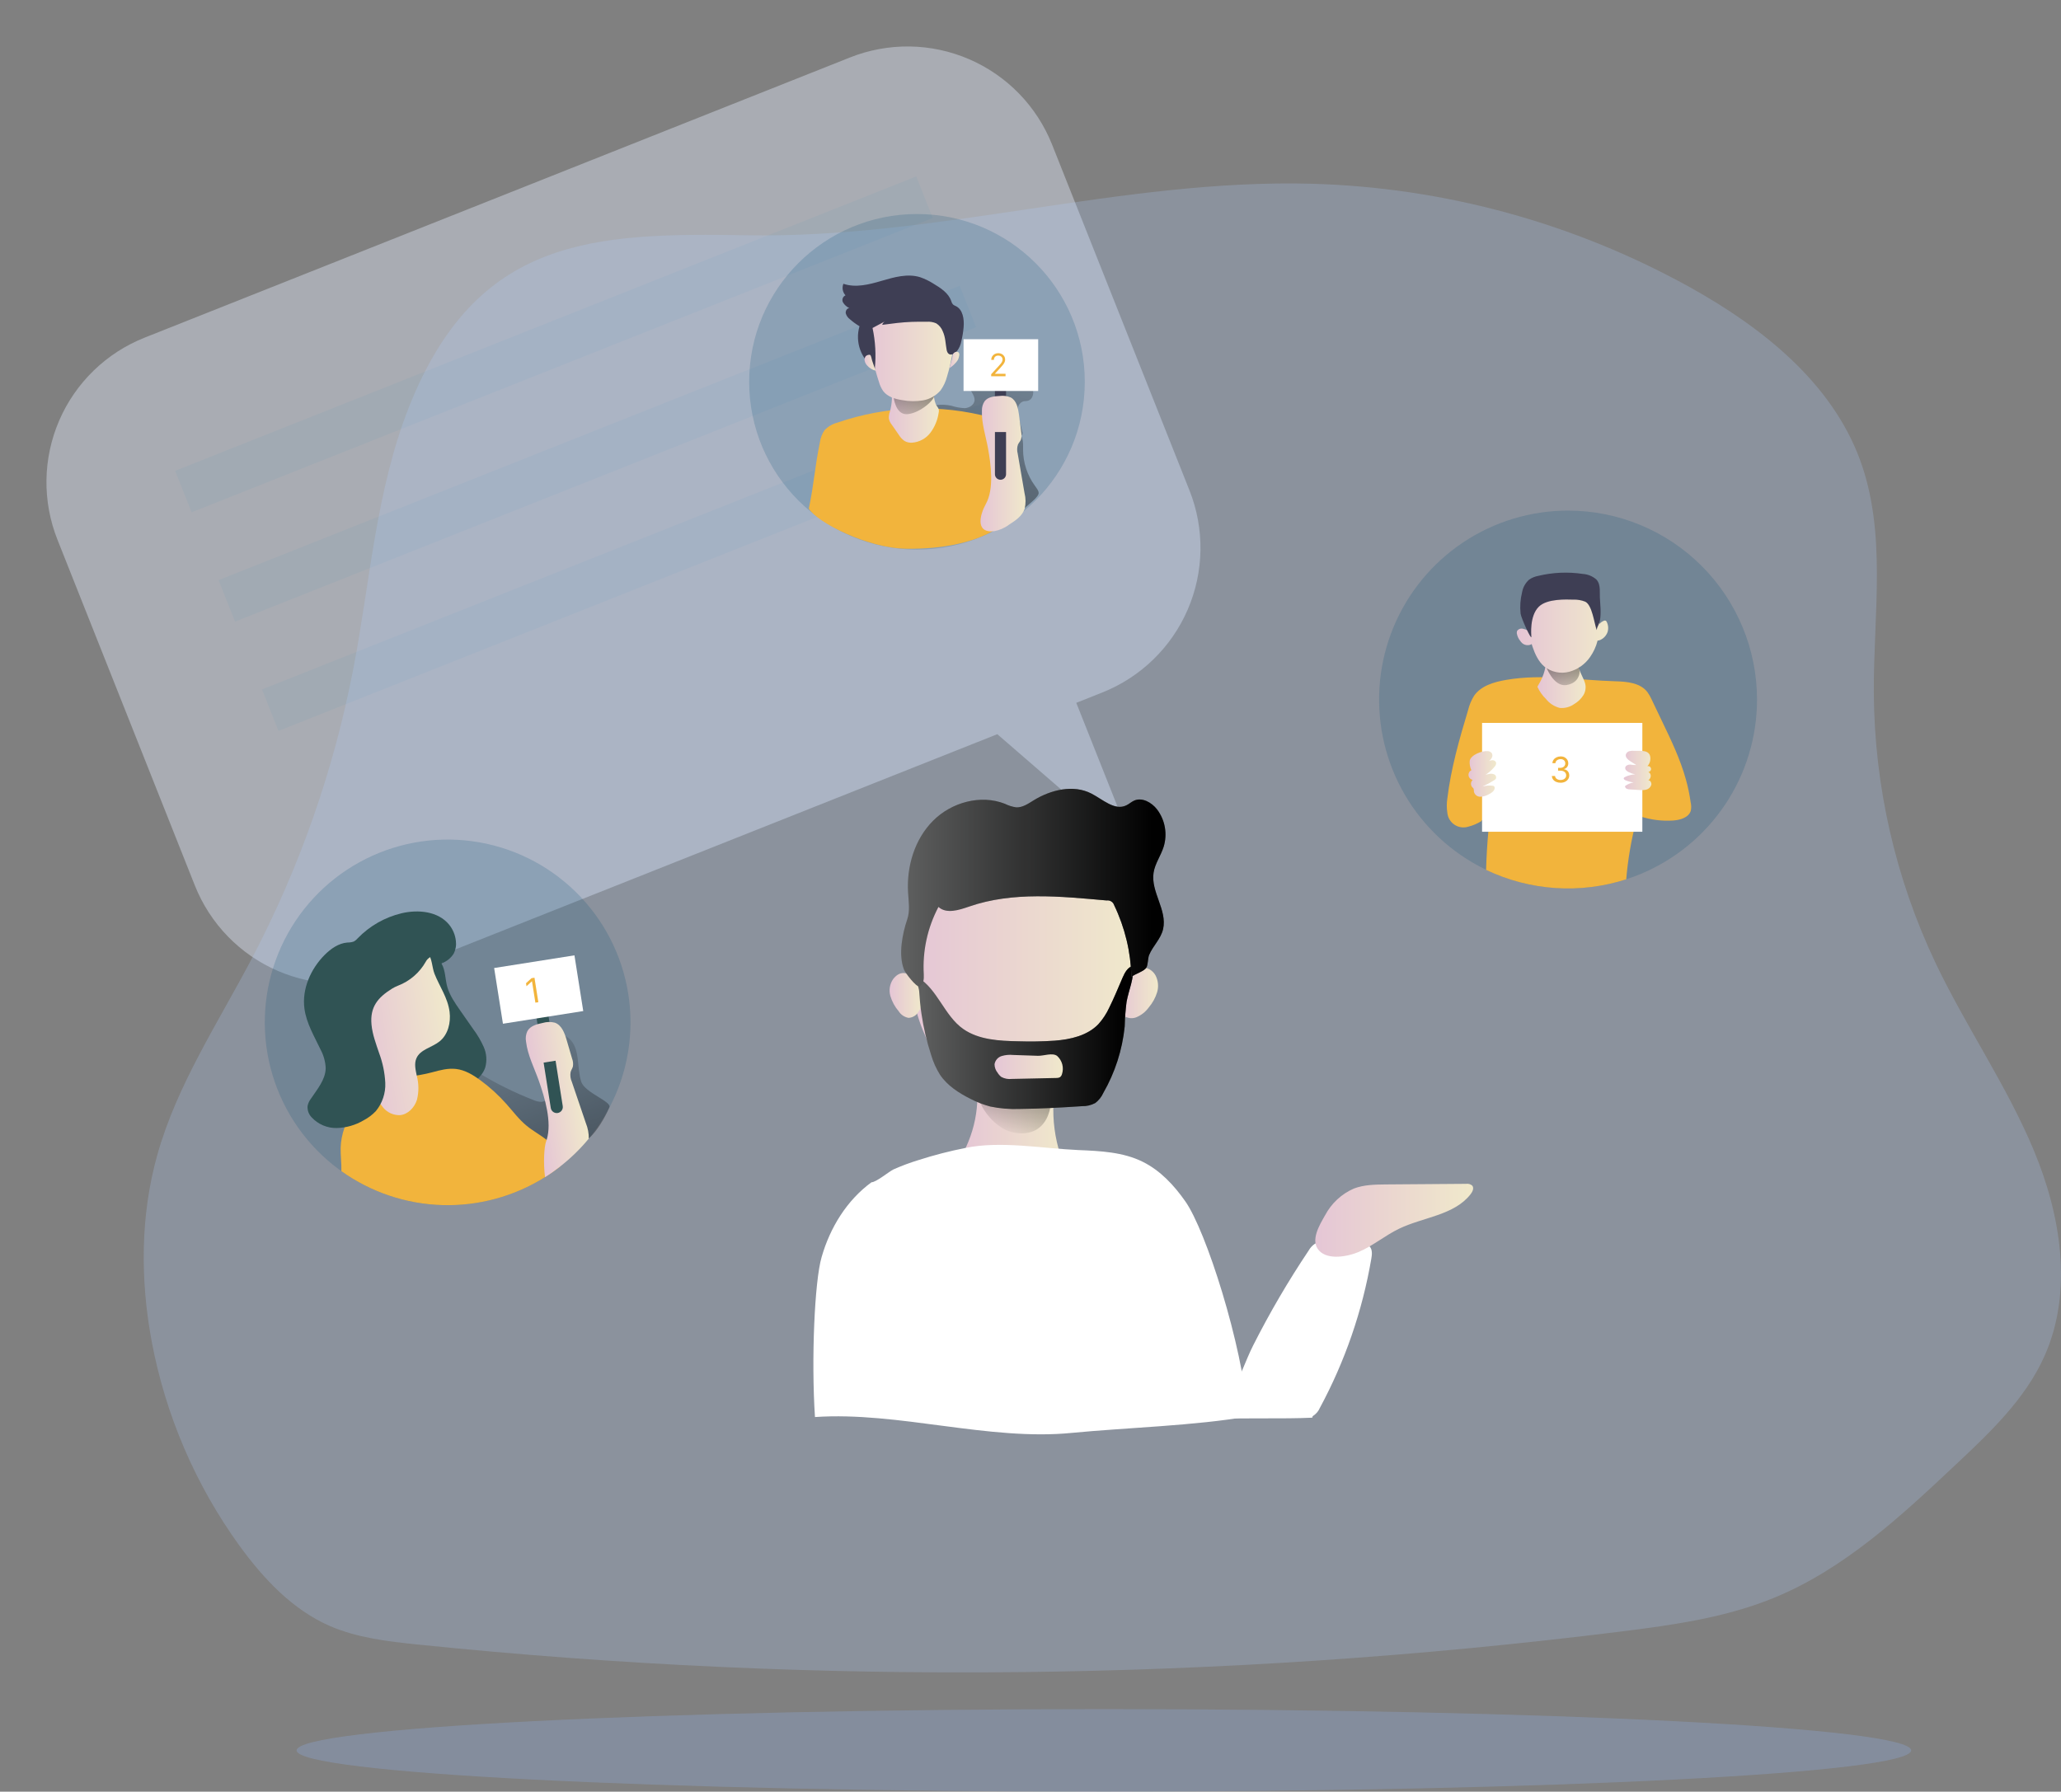 <svg width="674" height="586" viewBox="0 0 674 586" fill="none" xmlns="http://www.w3.org/2000/svg">
<rect x="0" y="0" width="674" height="586" fill="#808080" stroke="none"/>
<g opacity="0.4">
<path d="M344.065 47.303L388.993 160.398C391.461 166.612 392.681 173.251 392.583 179.937C392.485 186.623 391.07 193.224 388.42 199.363C385.77 205.502 381.936 211.058 377.138 215.715C372.339 220.371 366.67 224.037 360.455 226.502L351.971 229.872L371.727 279.603L326.146 240.132L129.813 318.127C123.601 320.594 116.964 321.814 110.281 321.717C103.597 321.62 96.999 320.207 90.861 317.559C84.724 314.912 79.168 311.081 74.511 306.287C69.854 301.492 66.187 295.827 63.719 289.615L18.791 176.521C16.32 170.309 15.097 163.671 15.192 156.987C15.288 150.302 16.7 143.702 19.348 137.564C21.995 131.426 25.827 125.869 30.624 121.213C35.421 116.556 41.088 112.891 47.302 110.427L277.944 18.802C284.157 16.33 290.796 15.106 297.482 15.201C304.168 15.295 310.769 16.706 316.91 19.353C323.05 22 328.609 25.831 333.268 30.626C337.927 35.422 341.596 41.089 344.065 47.303Z" fill="#E5EEFE"/>
<path d="M299.64 57.718L57.285 153.996L62.669 167.549L305.024 71.272L299.64 57.718Z" fill="#D2E8FF"/>
<path d="M313.843 93.47L71.488 189.748L76.872 203.301L319.227 107.024L313.843 93.47Z" fill="#D2E8FF"/>
<path d="M328.046 129.221L85.691 225.499L91.076 239.052L333.43 142.774L328.046 129.221Z" fill="#D2E8FF"/>
</g>
<path opacity="0.24" d="M133.659 133.366C122.997 160.437 121.058 190.002 115.581 218.574C109.202 251.748 97.972 283.801 82.251 313.702C71.191 334.751 57.82 354.942 51.417 377.832C45.901 397.556 45.852 418.585 49.604 438.718C54.128 462.854 63.939 485.69 78.334 505.586C86.13 516.305 95.612 526.44 107.784 531.78C116.77 535.678 126.691 536.857 136.455 537.861C267.494 551.337 399.639 549.906 530.355 533.592C547.312 531.478 564.464 529.051 580.252 522.552C603.134 513.148 621.709 495.861 639.699 478.924C650.886 468.429 662.357 457.535 668.604 443.522C678.018 422.424 673.993 397.566 665.124 376.283C656.256 355 642.895 335.794 632.965 314.94C619.852 287.299 612.962 257.118 612.782 226.526C612.655 200.907 617.119 174.323 608.231 150.293C598.934 125.171 576.47 107.25 553.081 94.192C515.025 72.994 472.413 61.297 428.867 60.095C366.847 58.477 306.493 78.045 244.513 76.954C193.758 76.057 155.634 77.606 133.659 133.366Z" fill="#B2CDFC"/>
<path opacity="0.18" d="M574.592 228.796C574.592 241.018 570.968 252.965 564.178 263.128C557.387 273.29 547.736 281.21 536.444 285.888C525.153 290.565 512.728 291.789 500.74 289.404C488.753 287.02 477.742 281.134 469.1 272.492C460.457 263.85 454.572 252.839 452.187 240.851C449.803 228.864 451.027 216.439 455.704 205.147C460.381 193.855 468.302 184.204 478.464 177.414C488.626 170.624 500.574 167 512.796 167C529.184 167.005 544.899 173.517 556.487 185.105C568.075 196.693 574.587 212.408 574.592 228.796Z" fill="#034970"/>
<path d="M552.937 265.18C552.212 267.432 549.45 268.225 547.061 268.372C543.51 268.595 539.949 268.15 536.562 267.06C536.151 266.57 535.309 267.677 535.142 268.294C533.469 274.618 532.358 281.077 531.822 287.597C516.713 292.471 500.309 291.367 485.989 284.512C486.107 280.17 486.368 275.835 486.773 271.506C486.946 270.663 486.807 269.786 486.381 269.038C485.852 268.362 484.589 267.745 484.422 268.578C483.107 269.394 481.673 270.002 480.172 270.38C479.419 270.617 478.623 270.683 477.842 270.572C477.06 270.462 476.313 270.178 475.656 269.741C474.999 269.304 474.447 268.726 474.043 268.049C473.638 267.371 473.39 266.612 473.317 265.826C473.077 264.281 473.077 262.709 473.317 261.164C474.492 251.371 477.234 241.774 480.094 232.294C480.49 230.629 481.151 229.038 482.052 227.583C484.334 224.263 488.604 223.058 492.561 222.373C504.557 220.306 516.065 222.49 528.248 222.823C532.067 222.931 536.405 223.313 538.736 226.349C539.26 227.079 539.71 227.86 540.078 228.68C541.253 231.158 542.438 233.576 543.613 236.074C546.551 242.175 549.489 248.315 551.301 254.828C552.001 257.316 552.531 259.848 552.888 262.408C553.11 263.317 553.126 264.264 552.937 265.18Z" fill="#F2B43C"/>
<path d="M537.09 236.443H484.676V272.042H537.09V236.443Z" fill="white"/>
<path d="M486.499 245.669C486.99 245.683 487.455 245.891 487.792 246.247C487.947 246.474 488.037 246.739 488.053 247.013C488.068 247.288 488.009 247.561 487.88 247.804C487.614 248.288 487.247 248.709 486.803 249.038C485.788 249.886 484.685 250.621 483.512 251.232C484.481 250.296 485.605 249.534 486.832 248.979C487.254 248.755 487.725 248.64 488.203 248.646C488.443 248.655 488.675 248.738 488.866 248.884C489.057 249.029 489.198 249.23 489.271 249.459C489.285 249.702 489.248 249.944 489.16 250.171C489.072 250.398 488.936 250.602 488.761 250.771C487.426 252.4 485.716 253.681 483.777 254.503C484.769 253.744 485.945 253.261 487.185 253.102C487.703 253.006 488.238 253.078 488.712 253.308C488.943 253.431 489.121 253.635 489.213 253.88C489.305 254.125 489.305 254.395 489.212 254.64C489.063 254.873 488.858 255.065 488.614 255.198C487.384 255.972 486.105 256.666 484.785 257.274C485.864 256.95 486.997 256.854 488.115 256.99C488.287 256.996 488.453 257.05 488.595 257.147C488.673 257.226 488.733 257.321 488.768 257.426C488.804 257.532 488.815 257.644 488.801 257.754C488.732 258.733 487.723 259.37 486.842 259.811C485.997 260.298 485.045 260.567 484.07 260.594C483.585 260.593 483.115 260.425 482.738 260.118C482.362 259.812 482.103 259.385 482.004 258.91C482.028 258.579 481.988 258.246 481.886 257.93C481.77 257.757 481.628 257.601 481.465 257.47C481.17 257.131 481.02 256.689 481.048 256.24C481.075 255.791 481.278 255.371 481.612 255.071C481.265 255.006 480.948 254.833 480.704 254.578C480.46 254.323 480.303 253.997 480.254 253.648C480.206 253.298 480.268 252.942 480.433 252.63C480.597 252.317 480.856 252.065 481.172 251.907C480.721 250.942 480.535 249.874 480.633 248.813C481.005 246.864 484.746 245.493 486.499 245.669Z" fill="url(#paint0_linear_551_9091)"/>
<path d="M534.436 245.563C533.894 245.512 533.348 245.555 532.82 245.69C532.557 245.76 532.316 245.896 532.119 246.084C531.922 246.272 531.776 246.507 531.694 246.767C531.479 247.747 532.419 248.501 533.241 249.03L535.122 250.224C534.433 250.236 533.744 250.183 533.065 250.068C532.38 250.068 531.567 250.411 531.488 251.096C531.41 251.782 532.047 252.242 532.624 252.536C533.298 252.872 534.012 253.119 534.75 253.27C533.585 253.327 532.445 253.623 531.4 254.142C531.243 254.198 531.11 254.309 531.028 254.455C530.891 254.788 531.283 255.082 531.616 255.219C532.454 255.561 533.333 255.795 534.231 255.914C533.212 256.083 532.248 256.492 531.42 257.109C531.423 257.297 531.48 257.48 531.584 257.636C531.688 257.792 531.835 257.915 532.007 257.991C532.353 258.127 532.722 258.197 533.095 258.196L536.033 258.382C536.814 258.476 537.605 258.436 538.373 258.265C538.756 258.168 539.109 257.976 539.397 257.705C539.685 257.434 539.899 257.094 540.018 256.717C540.175 256.032 539.705 255.17 539.039 255.209C539.267 255.053 539.457 254.848 539.595 254.609C539.734 254.37 539.819 254.104 539.842 253.828C539.856 253.55 539.786 253.275 539.644 253.036C539.501 252.797 539.29 252.606 539.039 252.487C539.172 252.476 539.3 252.438 539.418 252.376C539.535 252.314 539.639 252.228 539.722 252.125C539.806 252.021 539.867 251.902 539.903 251.774C539.939 251.646 539.948 251.512 539.93 251.38C539.907 251.248 539.857 251.122 539.784 251.01C539.71 250.899 539.615 250.803 539.503 250.73C539.391 250.656 539.265 250.606 539.133 250.584C539.001 250.561 538.866 250.565 538.735 250.597C539.356 249.951 539.706 249.093 539.715 248.197C539.813 245.063 536.542 245.631 534.436 245.563Z" fill="url(#paint1_linear_551_9091)"/>
<path d="M502.795 224.683C503.466 226.148 504.402 227.476 505.556 228.6C506.693 230.045 508.272 231.077 510.052 231.538C511.747 231.704 513.446 231.248 514.831 230.256C516.017 229.558 517.023 228.592 517.769 227.435C518.131 226.858 518.372 226.212 518.476 225.539C518.58 224.865 518.546 224.178 518.376 223.518C517.779 221.491 516.319 219.493 516.123 217.397C515.928 215.301 516.476 213.078 514.625 212.06C513.635 211.578 512.521 211.411 511.432 211.58C509.229 211.834 505.635 212.373 505.674 214.596C505.791 221.02 502.638 224.311 502.795 224.683Z" fill="url(#paint2_linear_551_9091)"/>
<path d="M505.578 217.974C505.578 217.974 508.007 224.751 512.296 224.055C516.586 223.36 516.586 219.766 516.586 219.766L516.126 215.849L505.578 217.974Z" fill="url(#paint3_linear_551_9091)"/>
<path d="M525.716 206.722C525.515 207.282 525.206 207.797 524.806 208.238C524.406 208.678 523.923 209.035 523.385 209.288C523.093 209.427 522.777 209.507 522.454 209.523C521.972 211.443 521.142 213.259 520.006 214.88C518.37 217.26 515.94 218.978 513.151 219.728C511.763 220.088 510.311 220.122 508.908 219.828C507.504 219.534 506.188 218.92 505.061 218.034C503.103 216.378 501.967 213.901 501.144 211.443C501.056 211.178 500.978 210.904 500.889 210.64C500.767 210.746 500.623 210.826 500.468 210.875C500.004 211.031 499.505 211.061 499.025 210.961C498.545 210.861 498.1 210.635 497.736 210.307C497.517 210.092 497.32 209.856 497.148 209.601C496.578 208.904 496.197 208.07 496.042 207.183C496.005 206.898 496.039 206.609 496.14 206.34C496.364 206.026 496.683 205.793 497.05 205.675C497.417 205.557 497.812 205.56 498.177 205.684C498.692 205.779 499.186 205.965 499.636 206.233C499.135 204.242 498.852 202.203 498.794 200.151C498.794 197.389 502.466 194.118 504.67 192.923C507.1 191.806 509.815 191.464 512.446 191.944C513.921 192.085 515.353 192.521 516.657 193.227C518.39 194.433 519.807 196.039 520.79 197.908C521.596 199.121 522.232 200.439 522.68 201.826C522.892 202.562 523.014 203.322 523.042 204.088C523.45 203.604 523.977 203.233 524.57 203.011C524.746 202.939 524.943 202.939 525.118 203.011C525.259 203.095 525.369 203.222 525.432 203.373C525.953 204.411 526.055 205.611 525.716 206.722Z" fill="url(#paint4_linear_551_9091)"/>
<path d="M497.749 193.777C498.019 192.152 498.838 190.668 500.07 189.575C500.954 188.969 501.955 188.555 503.008 188.361C507.792 187.206 512.753 186.987 517.62 187.715C519.251 187.818 520.803 188.454 522.037 189.526C523.663 191.24 523.016 193.924 523.251 196.284C523.976 204.784 522.399 203.883 522.154 206.077C521.332 203.707 520.666 197.88 518.413 196.793C517.169 196.298 515.834 196.071 514.496 196.127C512.312 196.078 505.946 195.745 503.224 198.448C500.119 201.533 500.785 207.742 500.795 208.3C500.795 209.485 497.426 202.101 497.269 200.671C497.027 198.363 497.189 196.029 497.749 193.777Z" fill="#3E3E54"/>
<path d="M510.353 256.012C509.812 256.012 509.331 255.919 508.908 255.734C508.488 255.548 508.153 255.29 507.905 254.96C507.659 254.627 507.526 254.241 507.504 253.802H508.535C508.557 254.072 508.65 254.305 508.814 254.502C508.977 254.695 509.192 254.845 509.456 254.952C509.721 255.058 510.014 255.112 510.336 255.112C510.697 255.112 511.016 255.049 511.294 254.923C511.573 254.798 511.791 254.623 511.949 254.399C512.107 254.176 512.187 253.916 512.187 253.622C512.187 253.313 512.11 253.042 511.957 252.807C511.804 252.57 511.581 252.384 511.286 252.25C510.991 252.117 510.631 252.05 510.205 252.05H509.534V251.149H510.205C510.538 251.149 510.83 251.089 511.081 250.969C511.335 250.849 511.533 250.68 511.675 250.462C511.819 250.243 511.892 249.987 511.892 249.692C511.892 249.408 511.829 249.161 511.703 248.951C511.578 248.741 511.401 248.577 511.171 248.46C510.945 248.343 510.677 248.284 510.369 248.284C510.08 248.284 509.807 248.337 509.55 248.444C509.297 248.547 509.089 248.699 508.928 248.898C508.767 249.094 508.68 249.332 508.666 249.61H507.684C507.7 249.171 507.833 248.786 508.081 248.456C508.329 248.123 508.654 247.864 509.055 247.678C509.459 247.493 509.902 247.4 510.385 247.4C510.904 247.4 511.349 247.505 511.72 247.715C512.091 247.922 512.376 248.197 512.575 248.538C512.775 248.879 512.874 249.247 512.874 249.643C512.874 250.115 512.75 250.517 512.502 250.85C512.256 251.183 511.922 251.414 511.499 251.542V251.608C512.028 251.695 512.442 251.92 512.739 252.283C513.037 252.643 513.185 253.089 513.185 253.622C513.185 254.077 513.061 254.487 512.813 254.85C512.567 255.21 512.232 255.494 511.806 255.701C511.38 255.908 510.896 256.012 510.353 256.012Z" fill="#F2B43C"/>
<path opacity="0.18" d="M299.877 179.753C330.184 179.753 354.753 155.184 354.753 124.877C354.753 94.569 330.184 70 299.877 70C269.569 70 245 94.569 245 124.877C245 155.184 269.569 179.753 299.877 179.753Z" fill="#034970"/>
<path d="M334.569 147.046C334.569 145.237 334.734 143.167 333.43 141.915C333.16 142.254 333.873 142.654 334.178 142.341C334.298 142.159 334.371 141.95 334.39 141.733C334.41 141.516 334.376 141.298 334.291 141.097L333.186 136.592C332.879 135.62 332.764 134.598 332.847 133.583C332.894 133.077 333.082 132.594 333.389 132.19C333.697 131.786 334.111 131.476 334.586 131.296C335.065 131.165 335.569 131.217 336.056 131.104C337.943 130.669 338.43 127.913 337.291 126.338C336.152 124.764 334.099 124.173 332.177 123.886C327.044 123.13 321.802 123.817 317.036 125.869C316.897 127.686 318.897 129.182 318.697 131C318.541 132.478 316.958 133.426 315.462 133.496C313.984 133.424 312.522 133.158 311.114 132.704C307.952 132.022 304.652 132.414 301.738 133.818C301.973 136.009 303.556 137.81 305.217 139.218C306.878 140.627 308.826 141.828 310.131 143.619C312.992 147.507 312.74 153.699 316.862 156.151C319.471 157.691 323.254 157.195 325.202 159.534C326.168 160.682 326.429 162.274 327.316 163.483C328.103 164.463 329.245 165.093 330.494 165.236C331.743 165.379 332.998 165.024 333.986 164.248C333.925 164.7 333.758 165.131 333.5 165.507C333.242 165.883 332.899 166.194 332.499 166.414L333.291 167.509C333.438 167.718 337.822 163.822 338.213 163.422C340.248 161.361 340.013 161.056 338.396 158.813C335.915 155.39 334.576 151.273 334.569 147.046Z" fill="url(#paint5_linear_551_9091)"/>
<path d="M264.504 166.371C266.243 158.083 266.4 153.091 268.104 144.803C268.285 143.33 268.816 141.923 269.652 140.698C270.798 139.499 272.256 138.643 273.862 138.228C290.048 132.65 307.537 132.065 324.059 136.55C325.164 136.767 326.198 137.254 327.069 137.967C328.121 138.985 328.434 140.576 328.669 141.994C330.009 150.28 330.73 158.655 330.826 167.049C330.888 167.753 330.784 168.463 330.521 169.119C330.199 169.754 321.824 179.781 296.378 179.477C283.559 179.32 267.191 170.78 264.504 166.371Z" fill="#F2B43C"/>
<path d="M291.005 134.706C290.75 135.405 290.638 136.147 290.675 136.889C290.834 137.658 291.181 138.375 291.684 138.977L293.936 142.221C294.414 143.022 295.058 143.713 295.824 144.247C296.58 144.663 297.441 144.851 298.302 144.786C299.477 144.694 300.619 144.353 301.652 143.787C302.685 143.22 303.585 142.44 304.294 141.499C305.7 139.6 306.615 137.383 306.956 135.046C307.068 134.615 307.068 134.163 306.956 133.732C306.806 133.423 306.622 133.131 306.408 132.863C304.92 130.654 305.825 127.158 303.738 125.514C303.013 125.023 302.186 124.705 301.32 124.583C299.531 124.113 297.67 123.977 295.832 124.183C294.093 124.47 291.693 125.575 291.432 127.523C291.319 128.393 291.719 129.567 291.675 130.506C291.609 131.927 291.385 133.336 291.005 134.706Z" fill="url(#paint6_linear_551_9091)"/>
<path d="M292.23 129.845C292.23 129.845 292.778 135.472 296.414 135.472C300.049 135.472 305.337 131.349 305.537 129.384C305.737 127.418 292.23 129.845 292.23 129.845Z" fill="url(#paint7_linear_551_9091)"/>
<path d="M287.454 124.972C287.746 126.018 288.207 127.008 288.82 127.903C290.246 129.791 292.724 130.512 295.064 130.878C297.297 131.304 299.588 131.33 301.83 130.956C304.086 130.566 306.133 129.396 307.614 127.651C308.586 126.287 309.297 124.753 309.71 123.129C310.57 120.319 311.207 117.446 311.614 114.536C312.081 112.157 311.976 109.701 311.31 107.37C309.814 103.091 305.144 100.578 300.63 100.265C296.116 99.952 291.681 101.421 287.411 102.943C285.889 103.491 283.828 104.213 283.636 106.092C283.48 107.692 284.167 109.883 284.375 111.51C284.974 116.085 286.005 120.592 287.454 124.972Z" fill="url(#paint8_linear_551_9091)"/>
<path d="M312.983 114.807C313.692 113.864 314.172 112.768 314.383 111.607C314.749 110.089 314.999 108.545 315.131 106.989C315.348 104.38 314.896 101.188 312.522 100.083C312.207 99.966 311.913 99.799 311.652 99.588C311.389 99.285 311.201 98.924 311.104 98.535C310.234 95.865 307.625 94.187 305.208 92.743C303.845 91.876 302.386 91.173 300.859 90.647C296.78 89.412 292.415 90.647 288.336 91.847C284.257 93.047 279.839 94.204 275.812 92.813C275.555 93.443 275.484 94.134 275.605 94.804C275.727 95.474 276.037 96.096 276.499 96.596C276.286 96.688 276.094 96.823 275.936 96.993C275.778 97.162 275.657 97.363 275.581 97.583C275.504 97.802 275.475 98.035 275.494 98.266C275.513 98.498 275.58 98.723 275.69 98.927C276.184 99.734 276.903 100.378 277.76 100.779C276.96 100.779 276.438 101.744 276.595 102.518C276.827 103.294 277.31 103.97 277.969 104.44C278.937 105.286 279.979 106.042 281.083 106.702C280.332 109.235 280.415 111.942 281.318 114.425C282.221 116.908 283.898 119.036 286.101 120.495C286.528 116.076 286.273 111.617 285.344 107.276L289.536 105.032C289.287 105.15 289.066 105.32 288.888 105.53C288.709 105.739 288.578 105.985 288.501 106.249C291.727 105.823 294.963 105.38 298.215 105.275C299.833 105.214 301.459 105.223 303.077 105.232C304.14 105.155 305.205 105.337 306.182 105.762C307.156 106.378 307.904 107.294 308.312 108.371C309.243 110.433 309.182 112.363 309.582 114.459C309.982 116.529 311.722 116.286 312.983 114.807Z" fill="#3E3E54"/>
<path d="M283.086 116.528C282.928 116.749 282.819 117.002 282.766 117.269C282.714 117.536 282.719 117.811 282.782 118.076C282.911 118.603 283.168 119.09 283.53 119.494C284.26 120.355 285.243 120.964 286.339 121.233L285.2 117.911C285.069 117.511 284.913 116.398 284.608 116.128C284.304 115.858 283.365 116.171 283.086 116.528Z" fill="url(#paint9_linear_551_9091)"/>
<path d="M312.175 115.278C312.367 115.132 312.6 115.053 312.841 115.053C313.081 115.053 313.315 115.132 313.506 115.278C313.616 115.439 313.687 115.623 313.714 115.816C313.741 116.009 313.724 116.206 313.663 116.391C313.598 116.828 313.469 117.253 313.28 117.652C312.997 118.145 312.643 118.594 312.228 118.983C311.723 119.536 311.137 120.008 310.488 120.383L311.358 117.348C311.593 116.478 311.393 115.747 312.175 115.278Z" fill="url(#paint10_linear_551_9091)"/>
<path d="M329.003 122.678H325.359V138.28H329.003V122.678Z" fill="#3E3E54"/>
<path d="M323.089 146.56C322.332 142.464 320.958 138.428 321.114 134.271C321.086 133.197 321.39 132.14 321.984 131.245C323.071 129.801 325.124 129.592 326.924 129.505C328.142 129.345 329.382 129.51 330.516 129.984C332.455 131.001 332.951 133.506 333.238 135.68L333.977 141.437C334.141 142.22 334.102 143.031 333.864 143.794C333.629 144.368 333.16 144.829 332.899 145.394C332.578 146.344 332.547 147.367 332.812 148.334L335.038 161.24C335.472 162.93 335.49 164.699 335.09 166.397C334.316 168.763 332.072 170.267 329.968 171.615C328.509 172.706 326.814 173.439 325.019 173.755C318.601 174.39 320.671 167.893 322.41 164.806C325.15 159.822 324.063 151.917 323.089 146.56Z" fill="url(#paint11_linear_551_9091)"/>
<path d="M325.359 141.313H329.003V155.098C329.003 155.58 328.812 156.042 328.471 156.383C328.13 156.724 327.668 156.915 327.186 156.915C326.704 156.915 326.241 156.724 325.9 156.383C325.56 156.042 325.368 155.58 325.368 155.098V141.313H325.359Z" fill="#3E3E54"/>
<path d="M339.509 110.946H315.105V127.879H339.509V110.946Z" fill="white"/>
<path d="M324.142 123.06V122.405L326.599 119.715C326.887 119.4 327.125 119.126 327.311 118.894C327.498 118.659 327.636 118.438 327.726 118.232C327.818 118.024 327.864 117.806 327.864 117.578C327.864 117.316 327.801 117.09 327.675 116.898C327.551 116.707 327.382 116.559 327.166 116.455C326.95 116.351 326.708 116.298 326.439 116.298C326.153 116.298 325.903 116.358 325.69 116.477C325.479 116.593 325.316 116.756 325.2 116.967C325.086 117.178 325.029 117.425 325.029 117.709H324.171C324.171 117.273 324.271 116.89 324.473 116.56C324.674 116.231 324.947 115.974 325.294 115.79C325.643 115.605 326.034 115.513 326.468 115.513C326.904 115.513 327.291 115.605 327.628 115.79C327.965 115.974 328.229 116.222 328.42 116.535C328.612 116.847 328.707 117.195 328.707 117.578C328.707 117.852 328.658 118.12 328.558 118.381C328.461 118.641 328.292 118.93 328.049 119.25C327.809 119.568 327.476 119.955 327.05 120.413L325.378 122.202V122.26H328.838V123.06H324.142Z" fill="#F2B43C"/>
<path opacity="0.18" d="M205.455 325.052C207.121 335.589 205.937 346.38 202.025 356.305C198.114 366.231 191.617 374.928 183.21 381.495C181.608 382.757 179.939 383.933 178.212 385.018C167.325 391.862 154.521 395.013 141.701 394.004C128.881 392.995 116.728 387.881 107.045 379.419C97.361 370.958 90.663 359.6 87.945 347.031C85.227 334.462 86.633 321.352 91.955 309.645C97.276 297.938 106.23 288.259 117.488 282.043C128.745 275.827 141.707 273.406 154.449 275.139C167.191 276.872 179.035 282.666 188.224 291.662C197.413 300.659 203.457 312.377 205.459 325.08L205.455 325.052Z" fill="#034970"/>
<path d="M156.583 350.942C162.256 354.4 168.221 357.355 174.409 359.772C175.253 360.169 176.173 360.377 177.105 360.383C177.91 360.275 178.672 359.954 179.311 359.454C179.95 358.953 180.444 358.291 180.742 357.535C181.311 356.014 181.599 354.402 181.593 352.777L182.268 341.256C182.213 340.512 182.439 339.775 182.901 339.189C183.732 338.377 185.203 338.826 186.09 339.645C189.836 342.958 188.532 349.034 190.08 353.797C191.27 357.446 200.103 360.234 199.28 362.186C197.837 365.561 195.236 369.99 192.492 372.419C188.603 375.853 180.162 380.294 174.97 380.337C169.557 380.376 164.754 376.75 161.407 372.502C157.592 367.647 155.122 361.874 154.246 355.762" fill="url(#paint12_linear_551_9091)"/>
<path d="M178.519 326.875L174.598 327.494L177.249 344.284L181.17 343.665L178.519 326.875Z" fill="#305354"/>
<path d="M158.689 349.134C157.682 352.171 154.829 354.271 151.968 355.778C149.234 357.169 146.229 358.373 143.169 358.127C141.684 357.97 140.253 357.483 138.981 356.701C137.709 355.919 136.628 354.862 135.818 353.609C134.82 351.831 134.112 349.906 133.718 347.906C132.473 342.875 131.372 337.725 131.821 332.551C132.394 327.68 133.904 322.966 136.268 318.669L136.581 318.044C137.689 317.466 136.507 310.036 137.766 309.627C139.187 309.153 147.496 310.133 144.398 315.179C145.7 317.352 145.575 320.327 146.263 322.741C147.063 325.559 148.765 328.015 150.439 330.417L154.728 336.56C156.107 338.388 157.272 340.366 158.201 342.458C159.13 344.56 159.303 346.919 158.689 349.134Z" fill="#305354"/>
<path d="M183.305 380.357C183.316 380.738 183.286 381.119 183.216 381.493C181.614 382.755 179.945 383.931 178.218 385.016C168.176 391.321 156.486 394.501 144.634 394.152C132.781 393.803 121.299 389.942 111.644 383.057C111.714 380.523 111.351 377.981 111.398 375.422C111.673 366.467 117.795 358.22 125.897 354.428C130.722 352.179 136.218 352.117 141.349 350.712C143.914 350.01 146.546 349.306 149.178 349.63C152.111 349.982 154.693 351.569 157.055 353.288C160.178 355.576 163.047 358.191 165.615 361.087C167.76 363.492 169.7 366.121 172.192 368.174C174.245 369.874 176.633 371.147 178.733 372.781L179.183 373.142C181.417 374.957 183.305 377.499 183.305 380.357Z" fill="#F2B43C"/>
<path d="M147.024 330.934C147.479 334.479 146.51 338.431 143.704 340.648C141.223 342.613 137.4 343.246 136.171 346.154C135.412 347.914 135.902 349.919 136.284 351.796C136.978 354.385 137.002 357.108 136.354 359.708C135.556 362.252 133.403 364.529 130.74 364.739C129.704 364.758 128.676 364.545 127.733 364.114C126.79 363.684 125.956 363.047 125.292 362.251C123.975 360.655 122.948 358.839 122.258 356.888C118.969 348.814 116.851 340.31 115.969 331.636C115.671 328.652 115.529 325.566 116.485 322.749C117.352 320.568 118.613 318.564 120.204 316.838C124.255 312.121 134.039 304.764 139.786 311.521C141.352 313.355 141.238 316.279 142.082 318.468C143.746 322.685 146.43 326.318 147.024 330.934Z" fill="url(#paint13_linear_551_9091)"/>
<path d="M139.246 314.534C137.215 318.142 133.986 320.926 130.118 322.402C129.454 322.662 128.814 322.981 128.207 323.356C123.568 326.237 120.943 329.357 121.493 335.15C121.8 338.373 122.975 341.439 124.007 344.509C125.162 347.615 125.833 350.88 125.996 354.19C126.138 357.532 125.044 360.81 122.921 363.395C121.762 364.626 120.403 365.651 118.901 366.428C116.242 367.998 113.225 368.864 110.138 368.944C108.597 368.975 107.067 368.68 105.649 368.077C104.231 367.474 102.957 366.578 101.912 365.446C101.435 364.956 101.071 364.368 100.843 363.723C100.616 363.079 100.53 362.393 100.593 361.712C100.766 360.866 101.129 360.071 101.655 359.386C103.75 356.254 106.427 353.155 106.513 349.391C106.425 347.272 105.858 345.2 104.856 343.331C102.795 338.966 100.19 334.677 99.558 329.884C98.699 323.468 101.598 316.92 106.167 312.323C108.206 310.293 110.708 308.517 113.567 308.277C114.302 308.29 115.034 308.175 115.729 307.935C116.206 307.662 116.63 307.306 116.982 306.884C120.89 302.84 125.874 299.999 131.345 298.698C136.792 297.415 143.273 298.061 146.833 302.382C148.099 303.921 148.883 305.799 149.086 307.781C149.269 309.197 149.018 310.635 148.365 311.905C147.457 313.362 146.085 314.471 144.469 315.052L144.733 314.109C144.656 313.647 144.421 313.225 144.068 312.917C143.715 312.608 143.265 312.432 142.797 312.42C141.849 312.418 140.932 312.757 140.214 313.374C139.811 313.687 139.481 314.082 139.246 314.534Z" fill="#305354"/>
<path d="M192.55 372.423C189.786 375.776 186.663 378.816 183.238 381.491C181.636 382.752 179.967 383.928 178.24 385.014C177.623 380.315 177.955 375.063 178.598 373.302L178.781 372.765C180.568 367.006 178.144 359.004 176.241 353.578C174.732 349.308 172.567 345.189 172.029 340.689C171.815 339.538 171.963 338.349 172.45 337.284C173.375 335.546 175.539 334.974 177.471 334.573C178.755 334.193 180.117 334.16 181.418 334.478C183.679 335.252 184.637 337.854 185.307 340.156C185.894 342.174 186.491 344.19 187.078 346.208C187.395 347.023 187.495 347.906 187.367 348.771C187.203 349.43 186.774 349.997 186.6 350.657C186.412 351.733 186.553 352.841 187.006 353.835C188.529 358.334 190.058 362.837 191.595 367.346C192.249 368.958 192.574 370.684 192.55 372.423Z" fill="url(#paint14_linear_551_9091)"/>
<path d="M177.766 347.548L181.687 346.929L184.029 361.763C184.07 362.02 184.059 362.282 183.999 362.535C183.938 362.788 183.828 363.026 183.675 363.237C183.522 363.447 183.329 363.625 183.107 363.761C182.885 363.897 182.639 363.987 182.382 364.028C181.863 364.11 181.333 363.982 180.908 363.673C180.484 363.364 180.199 362.899 180.117 362.381L177.775 347.546L177.766 347.548Z" fill="#305354"/>
<path d="M187.859 312.464L161.598 316.61L164.475 334.833L190.737 330.686L187.859 312.464Z" fill="white"/>
<path d="M174.788 319.778L176.053 327.789L175.083 327.942L173.978 320.948L173.931 320.956L172.18 322.563L172.025 321.577L173.818 319.931L174.788 319.778Z" fill="#F2B43C"/>
<path d="M316.692 373.387C315.675 375.867 314.374 378.346 314.423 381.073C314.625 383.893 315.856 386.54 317.882 388.511C319.867 390.679 322.327 392.358 325.069 393.418C327.811 394.478 330.76 394.89 333.687 394.623C336.609 394.291 339.389 393.18 341.735 391.407C344.081 389.635 345.908 387.264 347.026 384.544C347.417 383.591 347.627 382.574 347.646 381.544C347.545 380.223 347.248 378.923 346.766 377.689C344.983 372.166 344.222 366.365 344.522 360.569C344.72 356.962 345.043 352.648 342.179 350.441C341.298 349.825 340.31 349.38 339.266 349.127C334.209 347.689 328.852 347.689 323.795 349.127C318.068 350.751 319.667 353.826 319.642 358.66C319.605 363.712 318.604 368.711 316.692 373.387Z" fill="url(#paint15_linear_551_9091)"/>
<path d="M329.218 369.718C332.937 371.242 337.512 371.106 340.375 368.391C343.239 365.676 343.735 361.623 344.094 357.805L344.627 352.561C344.703 352.182 344.665 351.789 344.516 351.433C344.325 351.196 344.083 351.006 343.808 350.877C343.533 350.749 343.232 350.684 342.929 350.689C338.402 350.184 333.84 350.068 329.293 350.342C326.268 350.528 321.942 350.342 320.38 353.515C317.528 359.466 324.136 367.573 329.218 369.718Z" fill="url(#paint16_linear_551_9091)"/>
<path d="M302.46 338.516C304.26 342.978 306.772 347.119 309.898 350.776C317.584 359.193 330.39 362.02 341.348 358.871C352.307 355.722 361.319 347.193 366.278 336.954C371.236 326.714 372.587 314.925 371.397 303.583C370.728 297.384 369.228 290.913 365.348 285.955C362.164 282.108 358.001 279.192 353.298 277.513C344.866 274.26 335.565 274.036 326.985 276.878C318.405 279.72 311.078 285.452 306.254 293.095C297.118 307.599 295.531 322.872 302.46 338.516Z" fill="url(#paint17_linear_551_9091)"/>
<path d="M292.079 320.231C291.532 321.023 291.166 321.926 291.007 322.875C290.849 323.824 290.902 324.796 291.162 325.723C291.703 327.572 292.632 329.284 293.889 330.744C294.245 331.31 294.716 331.796 295.271 332.169C295.826 332.543 296.453 332.796 297.112 332.913C297.753 332.882 298.377 332.695 298.93 332.369C299.483 332.043 299.948 331.587 300.286 331.041C304.302 325.537 297.236 313.525 292.079 320.231Z" fill="url(#paint18_linear_551_9091)"/>
<path d="M373.209 316.387C374.16 316.349 375.102 316.577 375.93 317.046C376.758 317.514 377.439 318.205 377.895 319.04C378.769 320.745 378.951 322.721 378.403 324.556C377.838 326.379 376.906 328.066 375.664 329.515C374.613 330.972 373.168 332.099 371.499 332.763C370.66 333.07 369.746 333.109 368.884 332.874C368.022 332.638 367.255 332.14 366.689 331.449C366.319 330.855 366.059 330.2 365.92 329.515C364.817 325.064 367.78 316.883 373.209 316.387Z" fill="url(#paint19_linear_551_9091)"/>
<path d="M304.518 345.097C305.183 347.36 306.155 349.52 307.407 351.519C309.799 355.089 313.605 357.519 317.423 359.428C319.467 360.486 321.62 361.317 323.844 361.907C326.99 362.562 330.204 362.828 333.414 362.7C340.232 362.638 347.051 362.242 353.856 361.795C355.353 361.829 356.834 361.479 358.158 360.779C359.301 359.919 360.209 358.785 360.798 357.481C364.637 350.807 367.024 343.398 367.802 335.738C367.868 333.048 368.071 330.362 368.41 327.693C369.116 323.751 371.013 319.883 370.468 315.916C368.757 316.362 367.827 318.147 367.12 319.759C365.695 323.044 364.356 326.366 362.757 329.565C361.844 331.556 360.632 333.395 359.162 335.019C355.555 338.738 350.075 339.978 344.894 340.374C340.937 340.639 336.969 340.705 333.005 340.573C326.807 340.449 320.113 340.126 314.993 336.544C308.795 332.18 306.601 323.503 300.117 319.623C299.411 320.862 300.489 322.87 300.589 324.197C300.762 326.676 300.96 329.044 301.32 331.449C301.994 336.081 303.064 340.648 304.518 345.097Z" fill="#606161"/>
<path d="M304.518 345.097C305.183 347.36 306.155 349.52 307.407 351.519C309.799 355.089 313.605 357.519 317.423 359.428C319.467 360.486 321.62 361.317 323.844 361.907C326.99 362.562 330.204 362.828 333.414 362.7C340.232 362.638 347.051 362.242 353.856 361.795C355.353 361.829 356.834 361.479 358.158 360.779C359.301 359.919 360.209 358.785 360.798 357.481C364.637 350.807 367.024 343.398 367.802 335.738C367.868 333.048 368.071 330.362 368.41 327.693C369.116 323.751 371.013 319.883 370.468 315.916C368.757 316.362 367.827 318.147 367.12 319.759C365.695 323.044 364.356 326.366 362.757 329.565C361.844 331.556 360.632 333.395 359.162 335.019C355.555 338.738 350.075 339.978 344.894 340.374C340.937 340.639 336.969 340.705 333.005 340.573C326.807 340.449 320.113 340.126 314.993 336.544C308.795 332.18 306.601 323.503 300.117 319.623C299.411 320.862 300.489 322.87 300.589 324.197C300.762 326.676 300.96 329.044 301.32 331.449C301.994 336.081 303.064 340.648 304.518 345.097Z" fill="url(#paint20_linear_551_9091)"/>
<path d="M339.407 345.321L331.3 345.049C330.05 344.922 328.787 345.04 327.581 345.396C326.977 345.579 326.438 345.928 326.023 346.404C325.609 346.88 325.337 347.463 325.238 348.086C325.245 349.099 325.6 350.079 326.242 350.863C326.564 351.4 326.985 351.871 327.482 352.251C328.523 352.804 329.708 353.025 330.879 352.883L345.457 352.573C345.851 352.596 346.244 352.515 346.597 352.338C346.941 352.091 347.187 351.731 347.292 351.321C347.634 350.284 347.667 349.169 347.388 348.112C347.108 347.056 346.528 346.104 345.717 345.371C344.18 344.206 341.329 345.383 339.407 345.321Z" fill="url(#paint21_linear_551_9091)"/>
<path d="M300.575 322.599C302.037 322.215 302.186 320.219 302.099 318.707C301.654 311.047 303.313 303.412 306.897 296.629C309.512 299.009 313.603 297.657 316.95 296.505C331.243 291.546 346.826 293.182 361.875 294.509C362.404 294.43 362.943 294.541 363.397 294.823C363.851 295.104 364.19 295.538 364.354 296.046C367.881 303.378 369.804 311.378 369.995 319.512C371.235 318.521 373.999 317.74 374.842 316.562C375.437 315.744 375.35 313.463 375.784 312.372C377.024 309.347 379.627 307.141 380.371 303.843C381.759 297.645 376.28 291.67 377.247 285.447C377.705 282.459 379.602 279.906 380.519 277.03C381.169 274.958 381.314 272.762 380.943 270.623C380.572 268.484 379.696 266.464 378.387 264.732C376.602 262.427 373.429 260.654 370.813 261.894C369.945 262.29 369.239 262.984 368.334 263.406C364.54 265.265 360.636 261.46 356.879 259.538C351.003 256.526 343.69 258.299 338.062 261.745C336.289 262.836 334.429 264.15 332.347 264.063C331.052 263.881 329.795 263.487 328.628 262.898C320.706 259.761 311.149 262.414 305.136 268.439C299.124 274.464 296.459 283.315 296.955 291.856C297.128 294.831 297.649 297.905 296.682 300.719C295.095 305.38 293.719 312.273 295.628 317.132C296.075 318.285 299.62 322.835 300.575 322.599Z" fill="#606161"/>
<path d="M300.575 322.599C302.037 322.215 302.186 320.219 302.099 318.707C301.654 311.047 303.313 303.412 306.897 296.629C309.512 299.009 313.603 297.657 316.95 296.505C331.243 291.546 346.826 293.182 361.875 294.509C362.404 294.43 362.943 294.541 363.397 294.823C363.851 295.104 364.19 295.538 364.354 296.046C367.881 303.378 369.804 311.378 369.995 319.512C371.235 318.521 373.999 317.74 374.842 316.562C375.437 315.744 375.35 313.463 375.784 312.372C377.024 309.347 379.627 307.141 380.371 303.843C381.759 297.645 376.28 291.67 377.247 285.447C377.705 282.459 379.602 279.906 380.519 277.03C381.169 274.958 381.314 272.762 380.943 270.623C380.572 268.484 379.696 266.464 378.387 264.732C376.602 262.427 373.429 260.654 370.813 261.894C369.945 262.29 369.239 262.984 368.334 263.406C364.54 265.265 360.636 261.46 356.879 259.538C351.003 256.526 343.69 258.299 338.062 261.745C336.289 262.836 334.429 264.15 332.347 264.063C331.052 263.881 329.795 263.487 328.628 262.898C320.706 259.761 311.149 262.414 305.136 268.439C299.124 274.464 296.459 283.315 296.955 291.856C297.128 294.831 297.649 297.905 296.682 300.719C295.095 305.38 293.719 312.273 295.628 317.132C296.075 318.285 299.62 322.835 300.575 322.599Z" fill="url(#paint22_linear_551_9091)"/>
<path d="M427.967 409.015C428.462 408.123 429.163 407.362 430.012 406.796C430.868 406.372 431.809 406.151 432.764 406.151C436.939 405.866 441.132 406.028 445.272 406.635C446.209 406.683 447.108 407.025 447.838 407.614C448.855 408.618 448.706 410.279 448.458 411.68C445.533 428.783 439.834 445.294 431.587 460.56C431.169 461.527 430.485 462.357 429.616 462.952C428.748 463.436 429.727 463.646 428.723 463.696C419.959 464.117 406.682 463.696 393.207 464.117C395.587 461.824 400.149 458.936 402.12 456.084C405.368 451.386 407.227 445.151 409.818 440.043C415.229 429.34 421.29 418.978 427.967 409.015Z" fill="white"/>
<path d="M433.331 397.486C435.393 393.584 438.719 390.498 442.764 388.734C446.012 387.495 449.582 387.433 453.066 387.395L479.495 387.197C479.841 387.148 480.192 387.172 480.528 387.268C480.863 387.364 481.175 387.53 481.441 387.755C482.123 388.524 481.59 389.726 480.958 390.544C475.578 397.511 465.45 398.056 457.516 401.887C452.942 404.094 449 407.478 444.326 409.474C440.88 410.949 434.322 412.275 431.347 409.003C428.372 405.73 431.583 400.561 433.331 397.486Z" fill="url(#paint23_linear_551_9091)"/>
<path d="M408.184 463.262C391.362 466.286 367.71 466.981 350.652 468.642C323.38 471.381 293.876 461.613 266.517 463.472C265.278 444.878 266.369 418.994 268.699 411.134C271.439 401.527 276.967 392.54 285 386.688C286.513 386.688 290.641 383.255 292.153 382.499C294.843 381.3 297.604 380.269 300.422 379.412C305.445 377.801 310.556 376.48 315.731 375.457C327.248 373.065 340.871 375.631 352.636 376.151C359.85 376.449 367.301 376.796 373.71 379.994C379.474 382.846 383.949 387.68 387.619 392.912C394.362 402.457 406.263 439.522 408.184 463.262Z" fill="white"/>
<path opacity="0.46" d="M361 586C506.803 586 625 579.956 625 572.5C625 565.044 506.803 559 361 559C215.197 559 97 565.044 97 572.5C97 579.956 215.197 586 361 586Z" fill="#8A9CC0"/>
<defs>
<linearGradient id="paint0_linear_551_9091" x1="480.261" y1="253.132" x2="489.32" y2="253.132" gradientUnits="userSpaceOnUse">
<stop stop-color="#E5C5D5"/>
<stop offset="0.42" stop-color="#EAD4D1"/>
<stop offset="1" stop-color="#F0E9CB"/>
</linearGradient>
<linearGradient id="paint1_linear_551_9091" x1="530.969" y1="251.987" x2="539.979" y2="251.987" gradientUnits="userSpaceOnUse">
<stop stop-color="#E5C5D5"/>
<stop offset="0.42" stop-color="#EAD4D1"/>
<stop offset="1" stop-color="#F0E9CB"/>
</linearGradient>
<linearGradient id="paint2_linear_551_9091" x1="502.785" y1="221.53" x2="518.542" y2="221.53" gradientUnits="userSpaceOnUse">
<stop stop-color="#E5C5D5"/>
<stop offset="0.42" stop-color="#EAD4D1"/>
<stop offset="1" stop-color="#F0E9CB"/>
</linearGradient>
<linearGradient id="paint3_linear_551_9091" x1="511.856" y1="230.46" x2="509.691" y2="198.005" gradientUnits="userSpaceOnUse">
<stop stop-opacity="0"/>
<stop offset="0.99"/>
</linearGradient>
<linearGradient id="paint4_linear_551_9091" x1="496.061" y1="205.87" x2="525.96" y2="205.87" gradientUnits="userSpaceOnUse">
<stop stop-color="#E5C5D5"/>
<stop offset="0.42" stop-color="#EAD4D1"/>
<stop offset="1" stop-color="#F0E9CB"/>
</linearGradient>
<linearGradient id="paint5_linear_551_9091" x1="341.579" y1="75.462" x2="273.647" y2="310.13" gradientUnits="userSpaceOnUse">
<stop stop-opacity="0"/>
<stop offset="0.99"/>
</linearGradient>
<linearGradient id="paint6_linear_551_9091" x1="290.649" y1="134.428" x2="307.034" y2="134.428" gradientUnits="userSpaceOnUse">
<stop stop-color="#E5C5D5"/>
<stop offset="0.42" stop-color="#EAD4D1"/>
<stop offset="1" stop-color="#F0E9CB"/>
</linearGradient>
<linearGradient id="paint7_linear_551_9091" x1="295.909" y1="143.064" x2="304.423" y2="104.502" gradientUnits="userSpaceOnUse">
<stop stop-opacity="0"/>
<stop offset="0.99"/>
</linearGradient>
<linearGradient id="paint8_linear_551_9091" x1="283.619" y1="115.728" x2="311.884" y2="115.728" gradientUnits="userSpaceOnUse">
<stop stop-color="#E5C5D5"/>
<stop offset="0.42" stop-color="#EAD4D1"/>
<stop offset="1" stop-color="#F0E9CB"/>
</linearGradient>
<linearGradient id="paint9_linear_551_9091" x1="282.73" y1="118.581" x2="286.339" y2="118.581" gradientUnits="userSpaceOnUse">
<stop stop-color="#E5C5D5"/>
<stop offset="0.42" stop-color="#EAD4D1"/>
<stop offset="1" stop-color="#F0E9CB"/>
</linearGradient>
<linearGradient id="paint10_linear_551_9091" x1="310.523" y1="117.696" x2="313.715" y2="117.696" gradientUnits="userSpaceOnUse">
<stop stop-color="#E5C5D5"/>
<stop offset="0.42" stop-color="#EAD4D1"/>
<stop offset="1" stop-color="#F0E9CB"/>
</linearGradient>
<linearGradient id="paint11_linear_551_9091" x1="320.636" y1="151.621" x2="335.351" y2="151.621" gradientUnits="userSpaceOnUse">
<stop stop-color="#E5C5D5"/>
<stop offset="0.42" stop-color="#EAD4D1"/>
<stop offset="1" stop-color="#F0E9CB"/>
</linearGradient>
<linearGradient id="paint12_linear_551_9091" x1="164.259" y1="326.104" x2="219.669" y2="475.285" gradientUnits="userSpaceOnUse">
<stop stop-opacity="0"/>
<stop offset="0.99"/>
</linearGradient>
<linearGradient id="paint13_linear_551_9091" x1="117.011" y1="339.146" x2="147.569" y2="334.321" gradientUnits="userSpaceOnUse">
<stop stop-color="#E5C5D5"/>
<stop offset="0.42" stop-color="#EAD4D1"/>
<stop offset="1" stop-color="#F0E9CB"/>
</linearGradient>
<linearGradient id="paint14_linear_551_9091" x1="174.344" y1="360.333" x2="190.442" y2="357.792" gradientUnits="userSpaceOnUse">
<stop stop-color="#E5C5D5"/>
<stop offset="0.42" stop-color="#EAD4D1"/>
<stop offset="1" stop-color="#F0E9CB"/>
</linearGradient>
<linearGradient id="paint15_linear_551_9091" x1="314.448" y1="371.33" x2="347.671" y2="371.33" gradientUnits="userSpaceOnUse">
<stop stop-color="#E5C6D6"/>
<stop offset="0.42" stop-color="#EAD4D0"/>
<stop offset="1" stop-color="#F0E9CB"/>
</linearGradient>
<linearGradient id="paint16_linear_551_9091" x1="327.433" y1="371.23" x2="343.226" y2="325.4" gradientUnits="userSpaceOnUse">
<stop stop-color="#010101" stop-opacity="0"/>
<stop offset="0.95" stop-color="#010101"/>
</linearGradient>
<linearGradient id="paint17_linear_551_9091" x1="298.171" y1="317.516" x2="371.831" y2="317.516" gradientUnits="userSpaceOnUse">
<stop stop-color="#E5C6D6"/>
<stop offset="0.42" stop-color="#EAD4D0"/>
<stop offset="1" stop-color="#F0E9CB"/>
</linearGradient>
<linearGradient id="paint18_linear_551_9091" x1="290.939" y1="325.587" x2="301.476" y2="325.587" gradientUnits="userSpaceOnUse">
<stop stop-color="#E5C6D6"/>
<stop offset="0.42" stop-color="#EAD4D0"/>
<stop offset="1" stop-color="#F0E9CB"/>
</linearGradient>
<linearGradient id="paint19_linear_551_9091" x1="365.697" y1="324.68" x2="378.701" y2="324.68" gradientUnits="userSpaceOnUse">
<stop stop-color="#E5C6D6"/>
<stop offset="0.42" stop-color="#EAD4D0"/>
<stop offset="1" stop-color="#F0E9CB"/>
</linearGradient>
<linearGradient id="paint20_linear_551_9091" x1="299.857" y1="339.308" x2="370.567" y2="339.308" gradientUnits="userSpaceOnUse">
<stop stop-color="#010101" stop-opacity="0"/>
<stop offset="0.95" stop-color="#010101"/>
</linearGradient>
<linearGradient id="paint21_linear_551_9091" x1="325.213" y1="348.867" x2="347.564" y2="348.867" gradientUnits="userSpaceOnUse">
<stop stop-color="#E5C6D6"/>
<stop offset="0.42" stop-color="#EAD4D0"/>
<stop offset="1" stop-color="#F0E9CB"/>
</linearGradient>
<linearGradient id="paint22_linear_551_9091" x1="294.686" y1="290.294" x2="381.102" y2="290.294" gradientUnits="userSpaceOnUse">
<stop stop-color="#010101" stop-opacity="0"/>
<stop offset="0.95" stop-color="#010101"/>
</linearGradient>
<linearGradient id="paint23_linear_551_9091" x1="430.145" y1="399.11" x2="481.764" y2="399.11" gradientUnits="userSpaceOnUse">
<stop stop-color="#E5C6D6"/>
<stop offset="0.42" stop-color="#EAD4D0"/>
<stop offset="1" stop-color="#F0E9CB"/>
</linearGradient>
</defs>
</svg>

